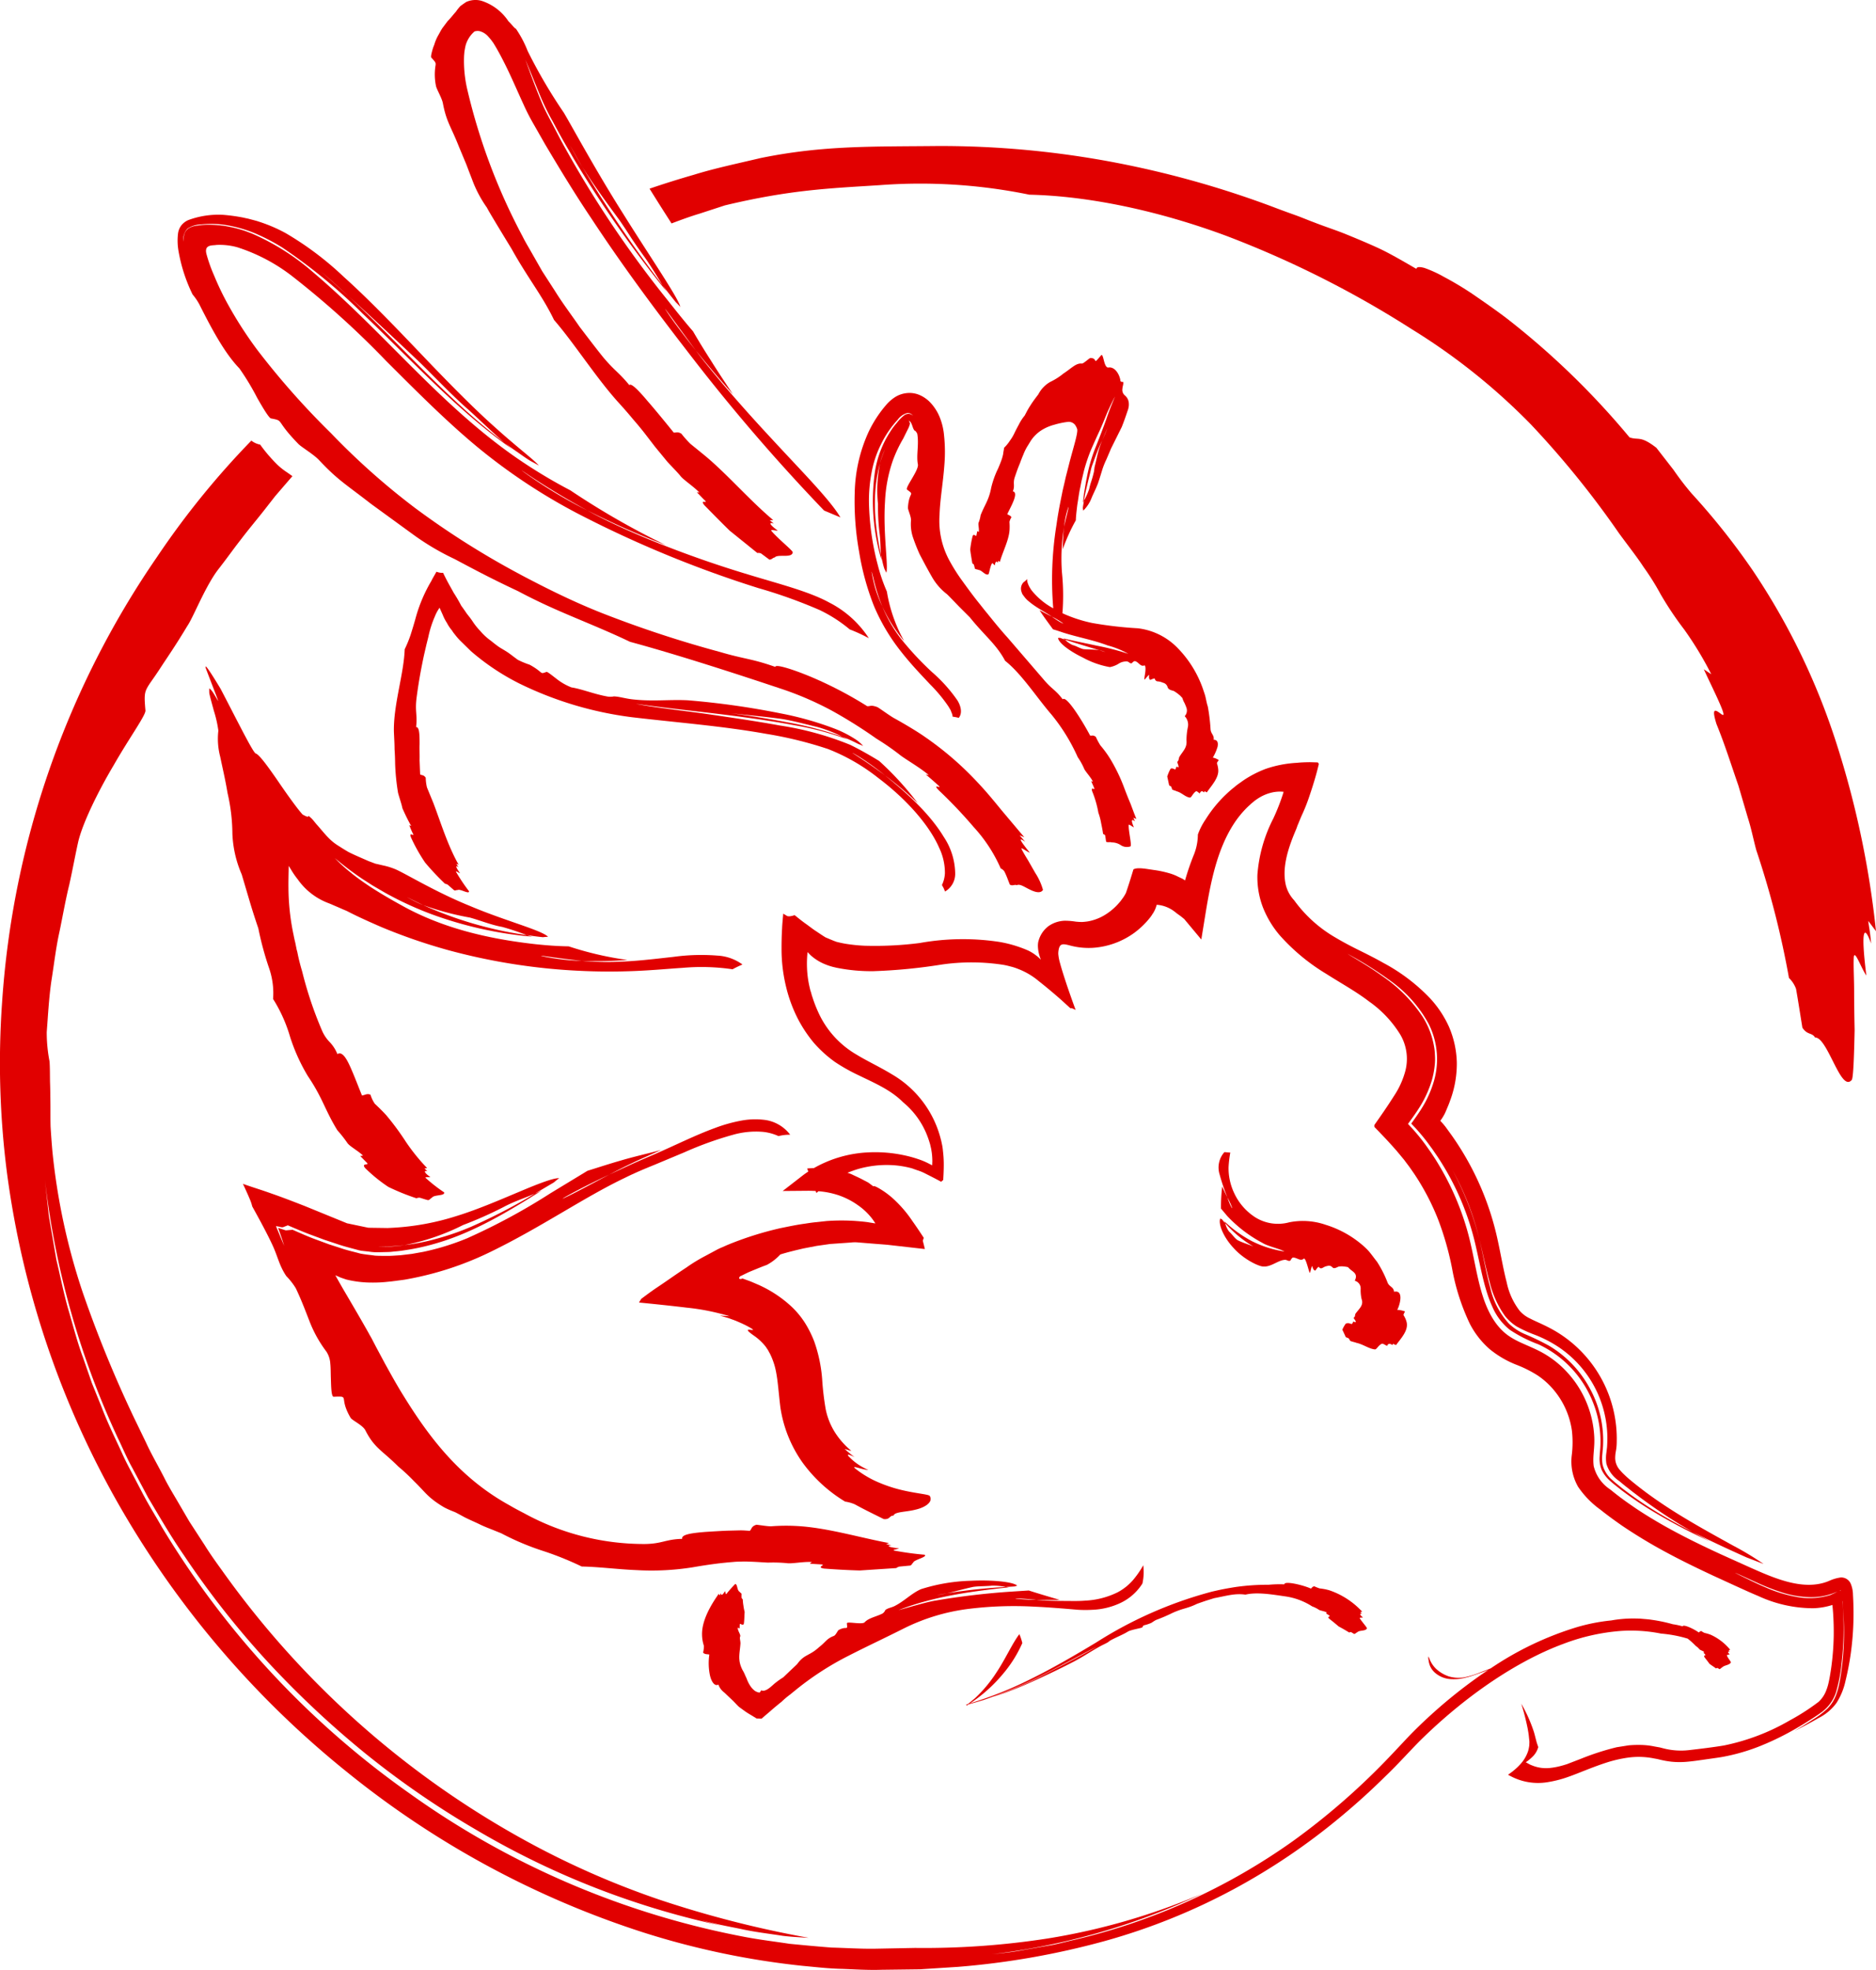 <svg id="Layer_1" data-name="Layer 1" xmlns="http://www.w3.org/2000/svg" viewBox="0 0 285.837 300"><defs><style>.cls-1{fill:#e10000;}</style></defs><path class="cls-1" d="M292.174,143.688c-.068-.868-.178-1.728-.282-2.37s-.156-1.072-.156-1.072l1.182,1.569a141.446,141.446,0,0,0-6.063-28.721,103.741,103.741,0,0,0-12.713-26.217,106.025,106.025,0,0,0-9.319-11.728,43.527,43.527,0,0,1-2.767-3.609l-2.6-3.344c-2.474-1.922-2.706-1.1-4.093-1.59a120.335,120.335,0,0,0-18.86-18.237c-1.775-1.335-3.514-2.532-5.084-3.612a48.343,48.343,0,0,0-4.313-2.58,18.445,18.445,0,0,0-2.993-1.372c-.741-.2-1.174-.171-1.233.14-2.333-1.353-4.2-2.441-5.927-3.228s-3.239-1.41-4.761-2.033-3.113-1.122-4.92-1.829c-.912-.334-1.866-.751-2.948-1.134s-2.258-.816-3.559-1.313a147.7,147.7,0,0,0-23.621-6.624,142.312,142.312,0,0,0-27.131-2.55c-10.055.11-17.419-.116-26.991,1.825-3.544.839-7.011,1.562-10.231,2.56q-3.425.984-6.74,2.115c.224.359.447.719.672,1.075.9,1.445,1.807,2.861,2.678,4.218,1.534-.583,2.968-1.1,4.208-1.47l3.924-1.28c9.951-2.377,15.863-2.59,23.594-3.08a82.558,82.558,0,0,1,22.792,1.452c9.2.206,19.837,2.495,30.034,6.28a153.822,153.822,0,0,1,28.224,14.2,94.879,94.879,0,0,1,18.173,14.522,140.662,140.662,0,0,1,13.425,16.579c1.423,1.945,2.734,3.592,3.746,5.149a38.025,38.025,0,0,1,2.579,4.118,50.781,50.781,0,0,0,3.593,5.367,52.477,52.477,0,0,1,4.127,6.817l-1.134-.752c.663,1.466,2.078,4.321,2.676,5.806s.238,1.2-.126.939c-.731-.539-1.452-1.054-.619,1.6,1.249,3.048,2.247,6.227,3.344,9.394q.709,2.412,1.426,4.853c.524,1.61.843,3.292,1.289,4.942a136.967,136.967,0,0,1,4.983,19.475,4.4,4.4,0,0,1,1.078,1.663c.348,1.963.642,3.934.967,5.906.749,1.156,1.466.715,1.93,1.5.941-.052,1.923,2.038,2.881,3.927s1.871,3.561,2.722,2.512c.233-.419.341-3.683.425-7.545-.038-1.927-.076-4-.076-5.95s-.121-3.749-.055-5.151c.111-1.31,1.094,1.568,1.918,2.77C290.546,141.33,291.14,140.779,292.174,143.688Z" transform="translate(-7.082)"/><path class="cls-1" d="M270.626,251.937c-.357-.3-.262-.452-.007-.442-.077-.083-.159-.157-.159-.157l.238-.1a8.18,8.18,0,0,0-2.963-2.279,6.849,6.849,0,0,0-.944-.281,2.351,2.351,0,0,1-.48-.281c-.232.015-.271.143-.4.214-.688-.51-2.361-1.306-2.454-.931a10.674,10.674,0,0,0-1.494-.322,23.94,23.94,0,0,0-3.178-.669c-.622-.1-1.229-.124-1.835-.189l-.66-.013a18.777,18.777,0,0,0-3.719.295,28.408,28.408,0,0,0-5.231,1.023,48.633,48.633,0,0,0-13.126,6.272q-.744.291-1.455.561a14.086,14.086,0,0,1-2.549.8,5.127,5.127,0,0,1-2.4-.144,5.325,5.325,0,0,1-1.976-1.2,4.215,4.215,0,0,1-1.015-1.655.28.28,0,0,1-.079-.126c-.011,0-.024-.1-.032-.012,0,.322-.012.645-.032.969l.02-.419c.007-.1.006-.417.016-.25l.06.4a3.53,3.53,0,0,0,.2.715,2.918,2.918,0,0,0,.859,1.118,4,4,0,0,0,2.453.887,7.146,7.146,0,0,0,2.41-.314c-.065.019-.116.041-.183.059,1.022-.264,1.962-.645,2.649-.876l.705-.277c-.349.232-.7.46-1.045.7a75.325,75.325,0,0,0-7.07,5.573c-1.142,1.018-2.268,2.074-3.352,3.163-.558.56-1.032,1.065-1.586,1.659l-1.708,1.811a105.743,105.743,0,0,1-15.018,13.16,94.8,94.8,0,0,1-33.349,15.051c-1.313.291-2.577.664-3.842.863l-3.676.643c-2.371.474-4.64.614-6.717.872a103.818,103.818,0,0,0,33.743-9.416,99.651,99.651,0,0,1-23.512,6.819,122.782,122.782,0,0,1-20.228,1.444l-6.35.123c-2.122.015-4.245-.124-6.377-.179-2.127-.162-4.259-.365-6.4-.573-2.124-.326-4.267-.581-6.4-.97A129,129,0,0,1,69.5,273.134a134.132,134.132,0,0,1-37.819-40.687c-.832-1.481-1.879-3.125-2.871-5.016q-.743-1.418-1.548-2.952c-.541-1.018-1.1-2.07-1.593-3.189-1.018-2.221-2.164-4.52-3.1-6.977q-.738-1.824-1.489-3.685l-1.318-3.795c-.94-2.512-1.584-5.117-2.333-7.615-.7-2.514-1.192-5.012-1.754-7.355-.409-2.375-.8-4.622-1.151-6.68-.225-2.074-.43-3.956-.607-5.584A127.409,127.409,0,0,0,25,218.921c.753,1.536,1.4,3.124,2.24,4.619l2.413,4.534c1.75,2.942,3.464,5.911,5.416,8.729a133.392,133.392,0,0,0,12.69,16.159,144.6,144.6,0,0,0,14.992,14.076A134.216,134.216,0,0,0,79.693,278.7a125.119,125.119,0,0,0,38.243,14.764c-1.462-.292-2.891-.692-4.294-1.105,2.077.575,4.19.98,6.3,1.4,2.1.476,4.244.71,6.371,1.045,1.248.162,2.594.214,3.968.317-.046-.01-.135-.027-.167-.039a162.586,162.586,0,0,1-22.567-5.781,128.572,128.572,0,0,1-18.118-7.764,138.381,138.381,0,0,1-48.579-42.456c-.923-1.271-1.808-2.517-2.589-3.777l-2.337-3.6-2.006-3.434c-.647-1.092-1.267-2.132-1.779-3.158-1.042-2.043-2.081-3.8-2.792-5.387l-1.861-3.844a184.9,184.9,0,0,1-7.8-19.053A98.139,98.139,0,0,1,15.073,175.4c-.119-1.312-.207-2.574-.283-3.791-.036-1.22-.014-2.4-.026-3.534s-.021-2.234-.061-3.3c-.019-1.067,0-2.1-.07-3.116a22.963,22.963,0,0,1-.43-4.483c.2-2.629.339-5.271.718-7.845.412-2.57.694-5.119,1.248-7.546.5-2.436.913-4.806,1.463-7.033.5-2.238.888-4.385,1.326-6.37.6-2.79,2.984-7.711,5.458-11.867,2.4-4.2,4.912-7.628,4.826-8.327-.228-2.524-.146-2.839.617-4.028.4-.589.992-1.386,1.874-2.761.9-1.364,2.2-3.247,3.895-6.076.912-1.3,2.818-6.275,4.861-8.8,1.655-2.153,1.985-2.678,3.226-4.272,1.22-1.611,2.39-2.986,3.541-4.448.574-.734,1.155-1.478,1.765-2.257l2.048-2.379c.182-.207.377-.433.564-.65-.26-.191-.538-.388-.777-.556A10.314,10.314,0,0,1,49.3,70.731a24.281,24.281,0,0,1-2.582-3.023l-.037-.006a3.077,3.077,0,0,1-1.3-.6,126.86,126.86,0,0,0-14.37,17.711A135.417,135.417,0,0,0,7.4,152.649a130.9,130.9,0,0,0,.742,25.944,138.447,138.447,0,0,0,17.22,50.865,144,144,0,0,0,34.594,40.411,139.693,139.693,0,0,0,45.206,24.445,121.953,121.953,0,0,0,24.2,5.067c2.019.186,4.025.424,6.035.461,2.005.075,4.008.207,5.975.139l5.885-.074,5.811-.373a120.681,120.681,0,0,0,22.228-3.9,95.208,95.208,0,0,0,19.761-7.926,98,98,0,0,0,16.316-11.038c2.412-2,4.674-4.057,6.78-6.139,2.129-2.03,4.132-4.331,5.808-5.942,7.288-7.054,14.939-11.9,21.374-14.262a31.148,31.148,0,0,1,8.64-1.944,23.3,23.3,0,0,1,6.2.4,19.547,19.547,0,0,1,4.051.767,10.934,10.934,0,0,1,1.23,1.113,2.478,2.478,0,0,1,.532.471c.1.163.548.257.771.463l-.139.07c.075.068.207.224.276.3s.021.1-.026.12c-.093.045-.184.089-.1.264.248.349.526.664.77,1.025.324.253.683.465,1,.712a.471.471,0,0,1,.218-.076l.325.186c.17-.069.287-.224.4-.271.338-.353,1.074-.318,1.319-.736.058-.131-.485-.683-.6-1.081C270.2,252,270.446,252.008,270.626,251.937Zm-38.064,2.818,1.48-.564-.011.007C233.708,254.323,233.189,254.52,232.562,254.755Z" transform="translate(-7.082)"/><path class="cls-1" d="M289.481,244.628c-.011-.594-.037-1.179-.071-1.754a4.48,4.48,0,0,0-.344-1.692,1.573,1.573,0,0,0-1.532-.945,6.228,6.228,0,0,0-1.585.442c-2.621,1.2-5.6.62-8.344-.364-1.388-.493-2.744-1.1-4.13-1.718l-4.144-1.868c-3.036-1.393-6.019-2.85-8.882-4.476-1.428-.817-2.831-1.667-4.187-2.58-.671-.464-1.349-.919-2-1.412-.663-.478-1.3-1-1.864-1.445a5.9,5.9,0,0,1-2.494-3.556c-.2-1.524.216-2.8.071-4.71a15.628,15.628,0,0,0-4.093-9.544,14.879,14.879,0,0,0-4.206-3.225c-1.568-.8-3.115-1.314-4.348-2.095-2.487-1.516-3.831-4.366-4.647-7.4-.842-3.051-1.244-6.358-2.268-9.666a41.449,41.449,0,0,0-4.2-9.38c-.315-.536-.683-1.091-1.073-1.68l-.627-.891-.277-.386-.269-.358c-.36-.485-.758-.97-1.178-1.461-.214-.242-.421-.5-.652-.735l-.342-.366-.173-.184c0-.066.088-.139.128-.209.622-.847,1.253-1.731,1.823-2.672a16.629,16.629,0,0,0,1.713-3.923,13.017,13.017,0,0,0,.426-2.46,9.124,9.124,0,0,0,0-1.27,7.94,7.94,0,0,0-.13-1.261,12.374,12.374,0,0,0-1.761-4.576,22.54,22.54,0,0,0-5.987-6.062c-2.055-1.5-4.025-2.6-5.46-3.5a56.37,56.37,0,0,1,6.753,4.263,19.416,19.416,0,0,1,5.647,6.446,11.955,11.955,0,0,1,.673,9.06,15.964,15.964,0,0,1-.81,2.059c-.168.367-.285.582-.4.8l-.365.636c-.5.832-1.062,1.632-1.634,2.424-.033.068-.138.141-.112.2l.173.183.347.364c.232.241.448.5.673.749.441.508.864,1.034,1.272,1.572l.76,1.038.8,1.166q.776,1.181,1.475,2.409a40.94,40.94,0,0,1,4.153,10.474c.867,3.594,1.376,7.087,2.7,9.954a9.027,9.027,0,0,0,2.636,3.47,21.075,21.075,0,0,0,4.376,2.221,16.351,16.351,0,0,1,8.219,8.624,16.1,16.1,0,0,1,1.233,5.944c.013,1.17-.087,1.681-.123,2.434a4.527,4.527,0,0,0,.291,2.094,5.164,5.164,0,0,0,1.285,1.686q.393.361.815.692l.911.719c1.373,1.039,2.8,2.012,4.28,2.928a88.535,88.535,0,0,0,9.286,4.921c-.929-.482-1.843-.976-2.73-1.482-2.239-1.143-4.421-2.361-6.511-3.69q-1.569-.995-3.054-2.086c-.487-.373-.989-.728-1.459-1.119-.4-.329-.767-.614-1.132-.95a4.473,4.473,0,0,1-1.545-2.408,5.589,5.589,0,0,1-.049-1.45l.066-.722.034-.359c.006-.105.024-.248.026-.457a16.465,16.465,0,0,0-2.029-8.631,16.773,16.773,0,0,0-6.158-6.448,37.358,37.358,0,0,0-3.682-1.782,8.151,8.151,0,0,1-2.478-1.616,11.956,11.956,0,0,1-2.845-5.49c-.633-2.26-1.037-4.749-1.661-7.384a45.822,45.822,0,0,0-4.139-10.584,41.762,41.762,0,0,1,4.139,10.584c.584,2.335,1,4.54,1.576,6.563a14.864,14.864,0,0,0,2.34,5.157,7.39,7.39,0,0,0,1.775,1.592,19.957,19.957,0,0,0,2.735,1.253,18.834,18.834,0,0,1,3.739,1.939,16.773,16.773,0,0,1,7.342,13.73c0,.485-.02,1.045-.05,1.467l-.1.839a5.442,5.442,0,0,0,.007,1.69,4.8,4.8,0,0,0,1.927,2.6l.522.432c.225.187.45.371.682.547.459.356.906.721,1.371,1.062.913.7,1.84,1.37,2.778,2.022,1.875,1.306,3.8,2.537,5.831,3.695,2.678,1.363,5.429,2.63,8.211,3.879l2.62,1.012a.848.848,0,0,1-.1-.071,46.069,46.069,0,0,0-4.583-2.75c-2.251-1.256-5.148-2.817-8.313-4.767-1.577-.979-3.218-2.06-4.85-3.268q-1.226-.906-2.434-1.909c-.2-.16-.409-.352-.583-.5l-.351-.332a7.831,7.831,0,0,1-.676-.712,2.782,2.782,0,0,1-.717-1.8,5.937,5.937,0,0,1,.092-1,7.635,7.635,0,0,0,.143-1.489,19.039,19.039,0,0,0-9.408-16.9c-1.553-.9-2.856-1.388-3.738-1.854a4.822,4.822,0,0,1-1.639-1.2,10.612,10.612,0,0,1-1.983-4.348c-.521-1.989-.885-4.253-1.435-6.72a43.478,43.478,0,0,0-5.35-13.238c-.552-.9-1.116-1.752-1.683-2.545l-.829-1.143c-.156-.2-.307-.388-.457-.555l-.219-.24c-.057-.077-.2-.145-.084-.229a7.681,7.681,0,0,0,.531-.837,5.7,5.7,0,0,0,.283-.6l.321-.766c.162-.373.3-.79.444-1.184a16.041,16.041,0,0,0,.88-5.4,14.629,14.629,0,0,0-1.2-5.466,16.337,16.337,0,0,0-2.824-4.27,28.064,28.064,0,0,0-7.131-5.427c-1.232-.7-2.554-1.363-3.758-1.957s-2.39-1.217-3.539-1.9a20.3,20.3,0,0,1-6.337-5.706,5.26,5.26,0,0,1-1.25-2.256c-.614-2.531.237-5.384,1.37-8.1l.214-.513c.1-.232.165-.5.28-.733.2-.482.393-.975.609-1.445a26.68,26.68,0,0,0,1.089-2.759c.6-1.759,1.085-3.359,1.458-4.961l-.158-.22-.481-.016c-.317-.005-.648-.027-.943-.015-.606.007-1.187.032-1.736.09a17.469,17.469,0,0,0-4.822.938,16.734,16.734,0,0,0-3.163,1.61c-.27.176-.533.376-.806.566a7.714,7.714,0,0,0-.742.572c-.389.3-.761.625-1.116.956a19.58,19.58,0,0,0-3.292,3.985,10.006,10.006,0,0,0-1.176,2.3,8.36,8.36,0,0,1-.587,3.018,37.145,37.145,0,0,0-1.367,3.974,3.482,3.482,0,0,0-.425-.278l-.639-.3a7.328,7.328,0,0,0-1.278-.506,16.034,16.034,0,0,0-2.359-.506c-1.16-.157-2.52-.462-3.162-.1-.384,1.275-.774,2.524-1.152,3.606a6.332,6.332,0,0,1-.523.841c-.145.179-.258.377-.417.539a9.107,9.107,0,0,1-2.017,1.8,7.5,7.5,0,0,1-2.82,1.133,8.459,8.459,0,0,1-.876.093,9.426,9.426,0,0,1-.991-.054,10.154,10.154,0,0,0-1.732-.134,4.526,4.526,0,0,0-2.405.815,4.16,4.16,0,0,0-1.5,2.163l-.041.118-.01.05-.02.1a1.1,1.1,0,0,0-.03.2,3.058,3.058,0,0,0-.021.392,5.441,5.441,0,0,0,.229,1.441c.037.141.089.28.136.414l.077.2c.012.046-.084-.067-.12-.093a5.659,5.659,0,0,0-.6-.517,6.554,6.554,0,0,0-1.247-.766,18.732,18.732,0,0,0-4.386-1.3,37.1,37.1,0,0,0-12.09.172,53.674,53.674,0,0,1-8.407.415,24.829,24.829,0,0,1-2.8-.282c-.465-.076-.79-.142-1.465-.308-.585-.2-1.144-.464-1.666-.67-.556-.333-1.1-.721-1.577-1.029-.489-.328-.991-.725-1.4-1.016-.831-.587-1.442-1.122-1.759-1.35-1.216.409-1.265-.038-1.278.041l-.367-.218c-.029-.011-.065-.05-.087-.04l-.017.205-.035.409c-.045.542-.1,1.086-.118,1.605-.064,1.052-.086,2.064-.084,3.064a24.372,24.372,0,0,0,.7,5.884,21.874,21.874,0,0,0,1.743,4.745,20.263,20.263,0,0,0,2.474,3.742,18.666,18.666,0,0,0,3.212,2.912,27.471,27.471,0,0,0,3.632,2.043c2.427,1.181,4.885,2.222,6.738,4.084a12.409,12.409,0,0,1,3.565,4.78,14.5,14.5,0,0,1,.532,1.506c.044.127.07.259.1.39l.068.3c.052.2.072.4.109.6a9.827,9.827,0,0,1,.1,1.242c.012.21-.009.419-.013.63l-.006.158c-.013.032-.084-.033-.123-.045l-.281-.146a10.9,10.9,0,0,0-1.691-.724,18.713,18.713,0,0,0-2.341-.633,20.977,20.977,0,0,0-5.282-.409,18.422,18.422,0,0,0-8.3,2.391c-.347.013-.69.035-1.032.067l.173.461c-.306.2-.61.411-.9.637l-3,2.326,3.867-.033c.376,0,.767.013,1.157.039l.115.3c.1-.089.2-.179.3-.269a12.517,12.517,0,0,1,3,.588,11.518,11.518,0,0,1,3.1,1.594,9.535,9.535,0,0,1,2.279,2.259l.2.3.1.149c-.02.017-.111-.012-.163-.016l-.724-.115c-.475-.088-.944-.127-1.4-.171a31.126,31.126,0,0,0-4.917-.065c-.072,0-.21.013-.374.031l-.453.049-.906.1c-.607.051-1.207.144-1.811.239-1.216.159-2.427.421-3.692.674a50.721,50.721,0,0,0-8.127,2.575l-.842.372a8.306,8.306,0,0,0-.9.432l-1.677.9a24.956,24.956,0,0,0-2.833,1.739c-1.723,1.128-3.074,2.116-4.533,3.078-.461.311-.992.692-1.574,1.121-.143.108-.292.218-.444.332s-.339.242-.347.3l-.3.482c2.172.214,4.811.485,7.344.79a34.147,34.147,0,0,1,6.457,1.3l-1.475-.1.783.23c.284.083.64.183.754.234.341.132.739.257,1.089.416a18.444,18.444,0,0,1,1.839.876c.862.491.588.453.325.425-.549-.053-.986-.116.319.82a8.175,8.175,0,0,1,1.881,1.747l.32.474.329.6a10.137,10.137,0,0,1,.528,1.273c.624,1.75.7,3.98,1.046,6.836a19.458,19.458,0,0,0,3.368,8.431,22.125,22.125,0,0,0,6.5,5.966,5.8,5.8,0,0,1,1.481.418c1.459.8,2.925,1.512,4.4,2.241.994.1.841-.537,1.5-.529.175-.6,1.846-.521,3.331-.9,1.487-.336,2.763-1.171,2.173-2.106-.241-.262-2.43-.383-4.906-1.048a21.548,21.548,0,0,1-3.669-1.357,15.4,15.4,0,0,1-2.8-1.779c-.614-.539,1.154.228,2.031.239a8.775,8.775,0,0,1-3.066-2.142c-.216-.332.172-.19.976.188-.416-.282-.776-.612-1.073-.836l-.443-.418.6.2.427.109a11.982,11.982,0,0,1-2.524-2.845,10.493,10.493,0,0,1-1.4-3.524,42.629,42.629,0,0,1-.536-4.575,22.179,22.179,0,0,0-1.205-5.718,16.384,16.384,0,0,0-1.426-2.854,12.95,12.95,0,0,0-2.176-2.585,18.431,18.431,0,0,0-5.079-3.274c-.431-.179-.875-.387-1.294-.536l-1.006-.365c.011,0,.02.011.021.019s-.028.036-.149.059c-.012,0-.008,0-.008,0-.282.075-.451-.075-.212-.354a.431.431,0,0,1,.057-.052c.008-.012.025-.017.051-.02.046-.017-.017.012.135-.063.441-.211.916-.461,1.4-.661.977-.4,1.923-.794,2.443-.966a7.733,7.733,0,0,0,2.07-1.6c1.027-.328,2.227-.615,3.522-.917l2.022-.39,1.06-.151.538-.076.27-.04a3.218,3.218,0,0,1,.359-.037l1.974-.138,1-.071a5.146,5.146,0,0,1,1.09-.016l2.563.208,1.289.1.648.053.752.086,3.011.342,1.5.17.375.042c.1.009.018-.045.037-.064l-.038-.165-.164-.66-.087-.328c-.019-.092.019-.091.025-.141l.076-.227.033-.112c-.049-.105-.228-.355-.335-.522-.5-.76-.952-1.419-1.39-2.036a18.589,18.589,0,0,0-2.59-3.089,12.807,12.807,0,0,0-2.336-1.8c-.611-.365-.971-.515-1.02-.39l-.7-.527c-.246-.162-.543-.293-.8-.434-.523-.28-1.065-.531-1.58-.769a4.183,4.183,0,0,0-.877-.339c.5-.2,1.038-.4,1.647-.584a15.713,15.713,0,0,1,5.06-.59,14.339,14.339,0,0,1,2.893.433,2.978,2.978,0,0,1,.464.145l.533.188a7.809,7.809,0,0,1,1.123.443c.835.424,1.7.853,2.552,1.328l.327-.271c.015-.282.029-.566.045-.852.025-.577.044-1.132.036-1.725a17.067,17.067,0,0,0-.122-1.831,7.7,7.7,0,0,0-.137-.962c-.076-.334-.1-.51-.174-.769a15.944,15.944,0,0,0-7.464-9.952c-1.854-1.131-3.757-2-5.409-3.011a14.222,14.222,0,0,1-5.9-6.634,19.558,19.558,0,0,1-.8-2.1c-.133-.351-.213-.77-.281-.914-.073-.222-.12-.468-.176-.7a15.454,15.454,0,0,1-.374-2.891,16.6,16.6,0,0,1,.053-2.067l.021-.259c.014-.066.107.086.157.118l.362.363a7.794,7.794,0,0,0,.816.625l.082.053a7.161,7.161,0,0,0,1.391.706,6.9,6.9,0,0,0,.737.255,3.3,3.3,0,0,0,.374.105l.517.122a26.835,26.835,0,0,0,5.617.52,83.142,83.142,0,0,0,10.337-1,31.807,31.807,0,0,1,9.375.024,9.993,9.993,0,0,1,1.089.242,8,8,0,0,1,1.212.383,10.975,10.975,0,0,1,3.18,1.874c1.161.91,2.365,1.929,3.435,2.871l.728.664.363.332.182.166.091.082c.021.015.021,0,.032.006.11-.032.318.015.782.271-.451-1.22-.933-2.591-1.358-3.842-.407-1.232-.794-2.43-1.051-3.4a6.688,6.688,0,0,1-.239-1.337,3.3,3.3,0,0,1,.132-.908c.141-.339.225-.387.335-.443.221-.1.448-.14,1.439.137a10.991,10.991,0,0,0,3.38.322,12.1,12.1,0,0,0,6.321-2.3,12.619,12.619,0,0,0,2.453-2.4l.236-.338a.615.615,0,0,1,.1-.164,2.139,2.139,0,0,0,.195-.322,3.853,3.853,0,0,0,.3-.689l.088-.274.021-.068.073.006.146.014a5.33,5.33,0,0,1,.578.1,5.107,5.107,0,0,1,2.06,1.029c.117.1.371.285.607.451s.459.354.691.541c.012.011.027.02.038.032l2.6,3.114.629-3.858c.8-4.921,1.769-9.781,4.3-13.718a14.969,14.969,0,0,1,2.167-2.644l.577-.529.379-.314a8.966,8.966,0,0,1,.816-.558,6.584,6.584,0,0,1,1.842-.752,5.568,5.568,0,0,1,1-.143,3.929,3.929,0,0,1,.509,0l.256.014c.061-.011.058.023.043.066l-.023.111a33.013,33.013,0,0,1-1.516,3.886,22.315,22.315,0,0,0-2.43,8.572,12.891,12.891,0,0,0,.82,4.923,15.053,15.053,0,0,0,2.53,4.247,30.424,30.424,0,0,0,7.113,5.915c2.372,1.506,4.583,2.713,6.544,4.218a17.18,17.18,0,0,1,4.737,5.007,7.291,7.291,0,0,1,.724,5.829,12.834,12.834,0,0,1-1.675,3.583c-.946,1.5-1.96,2.96-2.972,4.394v.258c.01.085.137.162.2.243l.466.48.925.97c.618.651,1.213,1.319,1.805,1.986l.848,1.023c.144.183.271.312.429.539l.3.4c.4.513.759,1.051,1.129,1.584a36.774,36.774,0,0,1,3.6,6.88,45.14,45.14,0,0,1,2.156,7.585,32.982,32.982,0,0,0,2.7,8.354,13.083,13.083,0,0,0,3.011,3.837,15.187,15.187,0,0,0,4.072,2.379,18.038,18.038,0,0,1,3.255,1.636,11.753,11.753,0,0,1,2.5,2.278,12.338,12.338,0,0,1,2.7,6.105,15.865,15.865,0,0,1-.03,3.832,7.756,7.756,0,0,0,.974,4.731,13.863,13.863,0,0,0,3.422,3.5c1.1.885,2.184,1.66,3.3,2.44a77.283,77.283,0,0,0,6.854,4.121c2.315,1.247,4.644,2.369,6.948,3.447l3.439,1.578c1.132.509,2.253,1.034,3.482,1.543a19.977,19.977,0,0,0,8.4,1.867,10.73,10.73,0,0,0,2.9-.5c.049.476.093.951.122,1.426q.1,1.61.081,3.2a39.682,39.682,0,0,1-.583,6.214c-.086.49-.179.947-.287,1.358a7.517,7.517,0,0,1-.329.964,4.437,4.437,0,0,1-1.116,1.6,33.76,33.76,0,0,1-4.4,2.829,33.072,33.072,0,0,1-10.013,3.809c-1.428.244-3.731.527-5.256.7a10.7,10.7,0,0,1-3.892-.243l-.492-.127-.124-.032-.309-.055-.491-.087a11.1,11.1,0,0,0-1.97-.233,16.63,16.63,0,0,0-1.963.055l-1.831.287a39.042,39.042,0,0,0-5.458,1.759l-2.143.825c-.329.1-.625.195-.927.27a10.626,10.626,0,0,1-1.686.309,5.631,5.631,0,0,1-2.716-.4,3.031,3.031,0,0,1-.52-.245l-.238-.13-.116-.062-.056-.03c.006-.015.04-.032.059-.048a6.929,6.929,0,0,0,.927-.763,3.2,3.2,0,0,0,.908-1.494v-.016l-.2-.591-.074-.254-.121-.469c-.11-.418-.21-.86-.348-1.234a22.4,22.4,0,0,0-1.841-4.058,35.845,35.845,0,0,1,.969,3.756c.065.391.145.767.186,1.208q.035.322.069.651l.016.163,0,.082-.006.165-.013.338-.042.255c-.022.175-.075.351-.115.535a5.509,5.509,0,0,1-1.225,2.087,8.706,8.706,0,0,1-1.035.971c-.185.164-.4.3-.6.456l-.156.114c-.015.018-.078.042-.054.054l.068.036.277.143a8.909,8.909,0,0,0,5.66.942,17.47,17.47,0,0,0,3.35-.879c.228-.076.7-.256,1.145-.429l1.353-.535c.94-.366,1.9-.737,2.956-1.081a19.485,19.485,0,0,1,3.476-.818,11.824,11.824,0,0,1,3.957.126l.507.091.313.077c.21.056.415.094.62.138.411.086.811.143,1.21.191a12.612,12.612,0,0,0,2.459,0c.875-.077,1.833-.22,2.838-.365l1.5-.212c.446-.067.893-.13,1.337-.222a30,30,0,0,0,5.231-1.528,41.262,41.262,0,0,0,4.928-2.343q1.186-.658,2.324-1.374c.729-.459,1.584-1.01,2.1-1.386a6.06,6.06,0,0,0,2.36-3.17,24.157,24.157,0,0,0,.841-4.379,44.946,44.946,0,0,0,.217-8.266c-.034-.4-.078-.8-.123-1.194l.027-.011q.048.6.1,1.2a42.626,42.626,0,0,1-.425,10.585c-.078.464-.167.914-.274,1.347a9.718,9.718,0,0,1-.364,1.161,5.777,5.777,0,0,1-1.323,2.077,13.481,13.481,0,0,1-2.211,1.665q-1.365.9-2.832,1.739c1.261-.608,2.518-1.289,3.715-1.982a7.614,7.614,0,0,0,2.706-2.276,10.247,10.247,0,0,0,1.387-3.387c.314-1.292.573-2.6.761-3.89A44.207,44.207,0,0,0,289.481,244.628Zm-1.71-2.84v0l.008-.023Zm-.009,0h0l0-.007Zm-.026.037-.008.008.014-.017Zm-.094.11-.009.009c-.011.012-.031.027-.044.04.02-.02.043-.04.06-.058Zm-.168.265.058-.02,0,.006c.007.02.015.062.022.087l-.047.019C287.5,242.257,287.485,242.23,287.474,242.2Zm.29-.338,0-.026c0,.013,0,.032,0,.048C287.765,241.882,287.764,241.87,287.764,241.865Zm-6.648,1.383a20.618,20.618,0,0,1-4.94-1.466c-1.431-.6-2.67-1.227-3.814-1.783-1.92-.958-.664-.375,2.879,1.238a33.111,33.111,0,0,0,3.221,1.238,15.135,15.135,0,0,0,4.468.768,9.508,9.508,0,0,0,2.655-.337,10.217,10.217,0,0,0,1.341-.467l.119-.054a6.593,6.593,0,0,1-.951.46c-.027.008-.028.018-.023.032A10.641,10.641,0,0,1,281.116,243.248Z" transform="translate(-7.082)"/><path class="cls-1" d="M119.992,237.817c.388-.017.791-.015,1.227.009.848.017,1.787.088,2.863.147a22.077,22.077,0,0,1,2.905.083c.725.12,2.532-.266,3.8-.169l-.331.254,1.69.1c.425.027.311.107.2.189-.224.162-.446.331.289.451,1.763.132,3.58.239,5.453.289l5.55-.366a1.321,1.321,0,0,1,.5-.228l1.642-.156c.334-.166.228-.33.45-.437.017-.435,2.276-.866,1.72-1.211a46.349,46.349,0,0,1-4.643-.638c-.315-.1.439-.19.761-.329-1.793-.193-1.884-.418-1.137-.485l-.839-.139.436-.187c-4.508-.835-9.539-2.377-14.151-2.6a29.2,29.2,0,0,0-3.769.047c-.549.025-1.81-.2-2.278-.235-.795.252-.673.611-1,.924-.461-.018-.959-.079-1.56-.065l-1.807.045c-1.12.044-2.3.118-3.358.184-2.118.173-3.746.389-3.578,1.061-2.565.067-3.032.748-5.682.784a38,38,0,0,1-18.363-4.66c-.777-.405-1.532-.794-2.235-1.214-7.6-4.172-12.244-10.331-16.19-16.709-1-1.6-1.911-3.253-2.834-4.921L64.365,205.1l-.671-1.293c-.175-.313-.288-.485-.414-.736-1.046-1.863-2.192-3.827-3.94-6.8l-.629-1.1-.315-.564-.158-.286c-.01-.028-.092-.138-.041-.1l.086.037.723.315.843.287a16.378,16.378,0,0,0,3.979.466,19.518,19.518,0,0,0,2.284-.117l.592-.059.8-.1c.566-.084,1.138-.134,1.693-.251a48.5,48.5,0,0,0,12.594-4.135c7.718-3.748,14.3-8.331,20.479-11.277,1.543-.767,3.017-1.379,4.509-1.986l4.547-1.9a52.634,52.634,0,0,1,7.366-2.661,12.776,12.776,0,0,1,4.72-.459,7.62,7.62,0,0,1,2.288.638,6.757,6.757,0,0,1,1.778-.209,5.814,5.814,0,0,0-3.765-2.242,11.6,11.6,0,0,0-3.5.06,23.307,23.307,0,0,0-4.2,1.159c-2.931,1.066-5.975,2.593-8.894,3.861-1.5.657-2.742,1.164-3.964,1.73l-3.251,1.507c-2.854,1.5-5.042,2.71-6.75,3.509-1.436.705,1.753-1.166,6.75-3.509,1.087-.564,2.268-1.178,3.567-1.789.645-.317,1.326-.616,2.031-.93l2.306-1.035c-2.208.59-4.2,1.034-6.112,1.6-1.9.545-3.637,1.118-5.106,1.573l-5.657,3.432a95.463,95.463,0,0,1-12.674,6.843,37.9,37.9,0,0,1-6.7,2.071l-1.718.305-1.725.207c-.589.033-1.126.08-1.756.1-.714-.015-1.421.015-2.165-.042-.644-.1-1.366-.147-2.234-.316-.924-.263-1.864-.447-3-.837l-1.719-.555-1.83-.675c-1.265-.453-2.448-.986-3.744-1.551l-1.041.09-1.091-.352c-.149-.1,0,.155.024.259l.142.4c.091.26.178.512.262.753.164.481.3.918.417,1.3l-.744-1.784-.371-.888-.092-.222-.047-.111c.009-.008.033,0,.048,0l.212.042c.273.029.585.18.832.113l.72-.28c1.292.554,2.455,1.057,3.728,1.521l1.871.694,1.814.6c1.238.432,2.3.668,3.436.99.536.112,1.015.13,1.524.2a7.8,7.8,0,0,0,1.475.094l1.423-.033c.479-.01.745-.065,1.128-.095.713-.052,1.423-.179,2.134-.287A34.932,34.932,0,0,0,73.7,189.3c5.594-1.646,10.768-4.751,15.932-8-.35.17-.7.333-1.054.483a86.811,86.811,0,0,1-9.743,5.054,39.125,39.125,0,0,1-5,1.749,32.158,32.158,0,0,1-5.105,1.029,17.721,17.721,0,0,1-4.081.2,26,26,0,0,0,4.081-.2,34.034,34.034,0,0,0,8.9-3.049,60.187,60.187,0,0,0,6.148-2.729c1.567-.843,3.193-1.366,4.8-2.054l2.887-1.705c.25-.214.524-.438.818-.647a.189.189,0,0,1-.053,0c-.851-.028-3.062.809-5.914,2.017-2.84,1.183-6.375,2.736-9.787,3.779a38.9,38.9,0,0,1-9.672,1.756l-.506.026c-.108,0-.111.014-.3.009l-.492-.008-1.895-.026-.457-.009-.493-.1-.959-.2-1.8-.378L53.5,183.661c-1.7-.663-3.489-1.355-5.069-1.9-1.614-.582-2.913-.959-4.334-1.471.39.832.749,1.622,1.054,2.351a6.832,6.832,0,0,1,.366,1.091c1.053,1.9,2.154,3.918,2.992,5.693.913,1.911,1.086,3.274,2.2,4.919a10.285,10.285,0,0,1,1.437,1.837c.856,1.789,1.475,3.456,2.139,5.15a18.965,18.965,0,0,0,2.524,4.5,3.765,3.765,0,0,1,.6,1.841c.069.672.059,1.464.085,2.207.043,1.491.081,2.847.432,2.835,2.585-.1.679-.028,2.568,3.194.225.4,1.813,1.1,2.245,1.892,1.393,2.753,2.545,3.056,5.027,5.536a30.013,30.013,0,0,1,2.4,2.239c.658.639,1.183,1.218,1.711,1.771a11.408,11.408,0,0,0,1.807,1.528c.351.245.735.49,1.167.734a15.763,15.763,0,0,0,1.52.663c.135.056.637.324,1.307.691s1.578.742,2.427,1.149c.854.424,1.691.718,2.312.977l1.027.414a40.018,40.018,0,0,0,6.489,2.728,47.97,47.97,0,0,1,5.785,2.338c2.579.042,5.447.43,8.4.55a39.914,39.914,0,0,0,8.491-.429c2.575-.447,4.392-.67,6.149-.811C119.206,237.833,119.607,237.821,119.992,237.817Z" transform="translate(-7.082)"/><path class="cls-1" d="M46.442,141.378a47.545,47.545,0,0,0,1.649,6.089,11.677,11.677,0,0,1,.6,4.668,22.687,22.687,0,0,1,2.6,5.8,28.27,28.27,0,0,0,2.705,5.955c2.267,3.352,2.58,5.138,4.485,8.235a20.086,20.086,0,0,1,1.493,1.888c.313.537,1.7,1.251,2.42,1.979l-.429.058.971.985c.255.237.114.257-.028.279-.284.042-.576.087-.188.576a23.581,23.581,0,0,0,3.526,2.863,34.459,34.459,0,0,0,4.292,1.736,1.055,1.055,0,0,1,.5-.086c.434.122.841.276,1.279.373.337-.086.352-.308.572-.361.277-.515,2.051-.245,1.856-.833a23.787,23.787,0,0,1-2.8-2.186c-.148-.21.419-.083.716-.137-1.092-.742-.97-1.066-.456-.879l-.449-.431.4-.064a29.566,29.566,0,0,1-3.234-4,40.513,40.513,0,0,0-2.939-3.989c-.432-.5-1.237-1.283-1.79-1.8a4.88,4.88,0,0,1-.659-1.379c-.553-.24-.858.076-1.3.114-.467-1.129-1.136-2.913-1.765-4.319s-1.282-2.433-1.977-1.983a5.819,5.819,0,0,0-1.138-1.789,5.772,5.772,0,0,1-1.226-1.834,58.112,58.112,0,0,1-3-8.937c-.262-.891-.5-1.767-.679-2.659l-.069-.332-.055-.209a2.525,2.525,0,0,1-.09-.4l-.163-.8c-.1-.4-.182-.788-.255-1.162a35.528,35.528,0,0,1-.784-7.118c-.011-.981.01-1.865.029-2.75l.009-.668c.139.2.308.5.456.731a12.042,12.042,0,0,0,.909,1.3,10.029,10.029,0,0,0,4.674,3.631c.437.162.883.383,1.384.583l.759.333.4.171a4.846,4.846,0,0,1,.522.244c1.632.836,3.305,1.575,4.969,2.3a85.393,85.393,0,0,0,10.164,3.517,92.934,92.934,0,0,0,19.765,3.15c3.093.16,6.038.158,8.765.044s5.232-.353,7.235-.478a32.6,32.6,0,0,1,7.626.216,15.881,15.881,0,0,1,1.508-.726,7.071,7.071,0,0,0-3.831-1.357,31.048,31.048,0,0,0-6.657.191c-2.489.275-5.216.612-7.658.711a43.836,43.836,0,0,1-6.328-.1,33.35,33.35,0,0,1-5.933-.69c-1.2-.308,1.571.231,5.933.69a61.9,61.9,0,0,0,6.959-.134,50.374,50.374,0,0,1-8.961-2.076c-1.647-.024-3.307-.146-4.985-.321-7.347-.816-14.436-2.486-20.716-6.055-1.142-.629-2.939-1.652-4.652-2.773-.745-.5-1.943-1.32-2.855-2.084a22.638,22.638,0,0,1-2.429-2.213,46.665,46.665,0,0,0,4.188,3.167l.924.592c.275.173.541.36.824.519l1.685.983a51.014,51.014,0,0,0,7.094,3.28,59.516,59.516,0,0,0,15.37,3.434c-.283-.071-.564-.15-.839-.238a58.038,58.038,0,0,1-15.768-4.57,17.623,17.623,0,0,1-2.508-1.239c.82.443,1.665.836,2.508,1.239a43.578,43.578,0,0,0,7.1,1.895c1.553.425,3.309,1.142,4.925,1.424a37.441,37.441,0,0,1,3.744,1.251c.823.114,1.646.237,2.476.314a6.527,6.527,0,0,1,.772-.061.143.143,0,0,1-.032-.028c-1.012-.994-6.636-2.445-11.838-4.656-5.272-2.123-9.969-5.019-11.44-5.624a10.519,10.519,0,0,0-1.827-.559l-.952-.221a2.619,2.619,0,0,1-.261-.062l-.424-.161c-.258-.1-.523-.184-.771-.3-1-.447-1.97-.84-2.908-1.325-.462-.271-.92-.551-1.377-.85a8.01,8.01,0,0,1-1.379-1.039c-.618-.589-1.185-1.29-1.729-1.921l-.4-.452c-.138-.17-.274-.337-.407-.5a3.949,3.949,0,0,0-.751-.715c-.049.283-.495.008-.909-.211-.6-.671-1.269-1.581-1.929-2.489s-1.348-1.914-2.031-2.909c-1.355-1.945-2.657-3.765-3.22-3.914-.522-.432-2.724-4.873-5.3-9.808-1.584-2.634-2.676-4.276-2.192-2.954,1.792,4.7,1.975,5.068,1.7,4.617-.145-.242-.416-.737-.685-1.135a2.86,2.86,0,0,0-.386-.48.521.521,0,0,0-.164-.11l-.018-.005,0,.074v.162c0,.118,0,.24.007.367-.007.221.355,1.517.708,2.811a17.965,17.965,0,0,1,.678,3,10.768,10.768,0,0,0,.284,3.984c.319,1.559.766,3.405,1.118,5.529a28.316,28.316,0,0,1,.738,6.2,17.181,17.181,0,0,0,1.416,6.178c.1.33.734,2.476,1.349,4.548C45.855,139.681,46.442,141.378,46.442,141.378Z" transform="translate(-7.082)"/><path class="cls-1" d="M164.766,244.686c1.564.068,3.058.186,4.471.294l2.045.173a19.218,19.218,0,0,0,2.226.006,11.093,11.093,0,0,0,4.381-1.082,8.012,8.012,0,0,0,3.257-2.919,8.022,8.022,0,0,0,.127-2.777,14.235,14.235,0,0,1-1.547,2.235,8.168,8.168,0,0,1-2.355,1.877,12.512,12.512,0,0,1-4.935,1.272c-.793.065-1.541.06-2.2.054l-1.976-.014c-1.264-.021-2.4-.06-3.255-.152a29.905,29.905,0,0,1-3.062-.183c-.633-.082.812-.061,3.062.183,1,.018,2.175.026,3.573.01-1.82-.543-3.52-1.042-4.744-1.445l-2.609.169a112.692,112.692,0,0,0-11.5,1.352c-1.41.2-4.387,1.121-5.737,1.467,5.437-2.117,11.218-2.864,16.823-3.475-.156-.011-.312-.027-.466-.048a86.522,86.522,0,0,0-8.985.961c-.506.1-1.02.218-1.557.288.519-.1,1.037-.209,1.557-.288,1.322-.29,2.585-.678,4.024-.976.9-.126,1.939-.083,2.83-.184a9.547,9.547,0,0,1,2.131.2l1.333-.08a2.809,2.809,0,0,1,.4-.116.1.1,0,0,1-.019-.016c-.619-.566-3.74-.887-7.021-.735a27.49,27.49,0,0,0-7.616,1.275c-1.476.64-2.581,1.87-4.121,2.618-.523.237-1.027.28-1.365.611,0,.119-.163.286-.33.453-1,.53-2.182.686-2.8,1.387-.482.365-2.715-.2-2.69.146.116,1.2.032.322-1.241,1.007-.163.072-.418.75-.731.9-1.119.413-1.22.911-2.28,1.727-1.472,1.352-2.207,1.038-3.3,2.537-.067.089-.613.592-1.132,1.083l-1.012.966a12.482,12.482,0,0,0-1.134.794c-.19.14-.287.244-.4.337l-.336.294c-.44.372-.929.695-1.343.592a.633.633,0,0,1-.135-.051c-.065.107-.135.21-.207.308s-.152.014-.231.015a1.9,1.9,0,0,1-.489-.2,3.072,3.072,0,0,1-.81-.888,4.976,4.976,0,0,1-.5-1.045c-.178-.345-.353-.855-.587-1.214-.854-1.614-.436-2.577-.345-4.129-.009-.446-.156-.771-.041-1.037s-.416-.885-.363-1.342l.274.12c.005-.149.017-.445.022-.592s.093-.1.182-.062c.177.086.361.166.444-.077.081-.581.076-1.189.12-1.786a7.3,7.3,0,0,1-.186-.955,7.027,7.027,0,0,1-.1-.955.656.656,0,0,1-.177-.244,3.7,3.7,0,0,1,0-.585c-.1-.172-.254-.218-.314-.335-.4-.2-.3-1.167-.663-1.18a19.13,19.13,0,0,0-1.343,1.52c-.134.1-.13-.248-.209-.438-.413.7-.61.688-.6.33a3.578,3.578,0,0,0-.213.334l-.141-.254c-1.256,1.776-2.6,4.11-2.546,6.246a5.71,5.71,0,0,0,.285,1.685,4.651,4.651,0,0,1-.124,1.028c.3.314.631.205.95.3a9.077,9.077,0,0,0,.081,3.1c.218,1.044.753,1.787,1.293,1.463a2.6,2.6,0,0,0,.9,1.209l1.337,1.269c.285.284.566.6.882.9.339.258.7.518,1.067.775s.784.482,1.187.736l.308.187c.052.029.1.068.155.09l.146.007.593.028c.4-.346.9-.772,1.4-1.2.566-.5,1.117-.952,1.669-1.393a13.24,13.24,0,0,1,1.283-1.084l.806-.654a44.843,44.843,0,0,1,8.153-5.282c2.721-1.39,5.417-2.645,8.456-4.174a30.489,30.489,0,0,1,9.955-2.959A56.217,56.217,0,0,1,164.766,244.686Z" transform="translate(-7.082)"/><path class="cls-1" d="M150.855,135.24l.218.527A3.1,3.1,0,0,0,152.618,133a10.3,10.3,0,0,0-1.745-5.555c-2.411-3.983-6.52-7.387-8.958-9.366-1.956-1.46-3.529-2.48-4.707-3.247-1.023-.616,1.465.608,4.707,3.247a50.042,50.042,0,0,1,5.01,4.252,46.4,46.4,0,0,0-5.89-6.443c-1.415-.866-2.871-1.7-4.415-2.457a46.93,46.93,0,0,0-10.755-2.951c-3.619-.661-7.243-1.18-10.9-1.719-2.651-.4-8.47-1.026-10.976-1.576,5.314.771,10.742,1.263,16.131,2,2.7.363,5.4.766,8.087,1.276a44.128,44.128,0,0,1,8.041,2.159l-.831-.419a53.778,53.778,0,0,0-8.453-2.211c-2.83-.545-5.667-.983-8.5-1.376,2.527.3,5,.5,7.771.883,1.7.272,3.619.807,5.319,1.2a20.819,20.819,0,0,1,3.866,1.5,24.171,24.171,0,0,1,2.429,1.1c.242.086.5.187.75.305a.225.225,0,0,1-.024-.03,5.837,5.837,0,0,0-1.333-1.1,17.118,17.118,0,0,0-2.9-1.468,48.938,48.938,0,0,0-8.36-2.369,122.435,122.435,0,0,0-14.115-1.987c-2.848-.143-5.485.224-8.58-.162-1.036-.13-1.873-.407-2.677-.431a2.552,2.552,0,0,1-.9.033c-2.049-.353-3.969-1.157-5.553-1.4a8.818,8.818,0,0,1-2.244-1.279c-.773-.59-1.423-1.135-1.574-1.08-1.1.4-.325.135-2.559-1.1a12.682,12.682,0,0,1-1.794-.741c-.852-.616-1.356-1.052-1.972-1.409-.3-.191-.627-.358-.973-.6s-.724-.54-1.183-.912a8.773,8.773,0,0,1-1.608-1.481,10.084,10.084,0,0,1-1.031-1.263c-.153-.228-.248-.379-.459-.66-.24-.336-.509-.617-.766-1.026l-.412-.584-.219-.3c-.068-.127-.138-.256-.209-.39-.285-.521-.594-1.048-.925-1.553l-.577-1.035c-.319-.562-.691-1.271-1.062-2.041a2.031,2.031,0,0,1-.542-.029,2.261,2.261,0,0,1-.264-.065l-.124-.042c-.041-.012-.075-.064-.134.074-.207.363-.385.677-.513.9s-.177.351-.177.351a22.906,22.906,0,0,0-2.415,5.657c-.243.9-.539,1.845-.783,2.622a18.92,18.92,0,0,1-.894,2.174c-.124,3.765-1.728,8.436-1.646,12.559.043,1.019.1,1.872.1,2.657.055.779.078,1.481.086,2.172a33.529,33.529,0,0,0,.448,4.483c.268.99.546,1.708.649,2.3a28.232,28.232,0,0,0,1.36,2.756l-.308-.143c.134.316.383.95.544,1.252s.044.262-.06.218c-.209-.09-.423-.18-.219.394a25.832,25.832,0,0,0,2.167,3.853,39.016,39.016,0,0,0,3.028,3.212,1.061,1.061,0,0,1,.417.151l.966.84c.289.083.346-.082.536-.025.312-.268,1.775.708,1.733.172a27.431,27.431,0,0,1-1.975-2.944c-.089-.235.356.125.613.219-.777-1.1-.67-1.268-.242-.909-.169-.264-.323-.537-.323-.537l.344.13c-1.678-2.947-2.749-6.509-3.855-9.406-.245-.595-.677-1.646-.968-2.352a6.861,6.861,0,0,1-.191-1.488c-.317-.462-.565-.333-.852-.5-.024-.595-.053-1.357-.085-2.159.027-.807-.03-1.644,0-2.406.006-1.537-.032-2.686-.528-2.642.213-1.885-.184-2.338.059-4.376.173-1.353.412-2.889.717-4.5.16-.8.318-1.631.511-2.457l.288-1.245.286-1.148a15.853,15.853,0,0,1,.993-3.122,6.366,6.366,0,0,1,.54-1.062l.107-.167c.036-.057.074-.142.1-.039l.152.34c.1.228.2.452.3.668a6.97,6.97,0,0,0,.643,1.243,6.062,6.062,0,0,0,.741,1.114c.071.081.123.2.19.285l.106.146.187.231a8.944,8.944,0,0,0,.77.893l1.656,1.623a35.727,35.727,0,0,0,7.368,4.926,54.413,54.413,0,0,0,17.152,5.138c6.864.814,13.8,1.34,20.433,2.527a60.23,60.23,0,0,1,9.459,2.319,29.732,29.732,0,0,1,7.646,4.4c4.547,3.421,7.877,7.391,9.284,10.625a8.836,8.836,0,0,1,.883,3.9,4.626,4.626,0,0,1-.455,1.788Z" transform="translate(-7.082)"/><path class="cls-1" d="M46.231,60.522c.95,1.684,1.846,3.143,2.131,3.2,2.109.4.54.153,4.178,3.884.433.46,2.239,1.524,3.114,2.421,2.9,3.1,4.087,3.692,7.957,6.707l6.441,4.685a38.83,38.83,0,0,0,6.311,3.727c.347.182,2.729,1.466,5.049,2.644S86,90.021,86,90.021c3.447,1.836,6.365,3.072,9.079,4.216s5.237,2.188,8.009,3.51c6.812,1.84,15.684,4.7,22.673,7.035a48.815,48.815,0,0,1,8.059,3.443,73.467,73.467,0,0,1,6.815,4.277,38.015,38.015,0,0,1,3.5,2.417c.825.673,3.092,1.942,4.477,3.133l-.489-.115c.477.379,1.383,1.177,1.83,1.585s.289.357.128.313c-.322-.089-.64-.173.1.58a71.99,71.99,0,0,1,5.261,5.545,22.787,22.787,0,0,1,4.116,6.3,1.239,1.239,0,0,1,.541.431c.344.649.573,1.356.85,2.029.425.261.736-.075,1.047.093.466-.255,1.157.259,1.961.645.786.392,1.671.671,2.039.064a9.4,9.4,0,0,0-1.176-2.583L163.709,131c-.38-.618-.726-1.2-.96-1.662-.2-.443.675.313,1.246.524-1.735-2.135-1.689-2.356-.712-1.661l-.843-.989.707.293-3.454-4.1c-1.145-1.4-2.31-2.824-3.567-4.152a48.516,48.516,0,0,0-8.036-6.971c-1.178-.841-3.249-2.067-4.647-2.84-.706-.368-2.118-1.426-2.67-1.751-1.066-.39-1.044-.1-1.562-.146a59.967,59.967,0,0,0-8.55-4.459c-3-1.25-5.465-1.972-5.445-1.522-3.708-1.3-4.577-1.141-8.456-2.281a172.089,172.089,0,0,1-17.725-5.825c-3.365-1.318-6.519-2.8-9.649-4.388-1.167-.6-2.3-1.176-3.365-1.757a126.539,126.539,0,0,1-15.693-9.948A108.134,108.134,0,0,1,57.506,65.963,119.382,119.382,0,0,1,46.258,53.254,60.8,60.8,0,0,1,41.6,45.967a42.431,42.431,0,0,1-1.893-4,23.516,23.516,0,0,1-1.021-2.761c-.121-.479-.39-1.082-.054-1.528.377-.38.934-.293,1.427-.375a10.009,10.009,0,0,1,3.193.357A27.206,27.206,0,0,1,51.5,41.983a134.955,134.955,0,0,1,14.432,13C70.507,59.543,75.017,64.1,79.845,68.1a88.589,88.589,0,0,0,15.086,10.02,171.234,171.234,0,0,0,27.69,11.439,76.119,76.119,0,0,1,9.328,3.338,21.621,21.621,0,0,1,4.6,2.955,25.587,25.587,0,0,1,2.914,1.34,15.661,15.661,0,0,0-6.037-5.433c-3.1-1.7-7.688-2.839-12.395-4.281-9.4-2.816-18.978-6.688-24.444-9.733a70.956,70.956,0,0,1-9.6-5.785c-1.838-1.41,2.4,1.874,9.6,5.785a123.96,123.96,0,0,0,11.934,5.271,119.733,119.733,0,0,1-14.53-8.336,78.741,78.741,0,0,1-8.17-4.924C74.112,61.654,65.575,50.593,54.681,41.371A35.964,35.964,0,0,0,45.4,35.535c-.506-.176-.99-.389-1.512-.531a14.837,14.837,0,0,0-1.782-.447A11.115,11.115,0,0,0,40.36,34.3a14.842,14.842,0,0,0-1.666-.075,9.9,9.9,0,0,0-1.515.129,3.1,3.1,0,0,0-1.312.393,1.662,1.662,0,0,0-.72,1.019A3.875,3.875,0,0,0,35.04,36.8a2.353,2.353,0,0,1,.606-1.978,3.856,3.856,0,0,1,2.055-.643,14.358,14.358,0,0,1,4.667.259,19.216,19.216,0,0,1,4.166,1.36,29.5,29.5,0,0,1,3.583,1.916,83.171,83.171,0,0,1,12.2,10.027c7.551,7.175,14.528,14.873,22.911,20.723-.447-.327-.86-.7-1.277-1.046C75.373,60.958,68.29,52.66,60.227,45.141c-1.39-1.259-2.8-2.525-4.282-3.82,1.471,1.242,2.887,2.52,4.282,3.82,3.631,3.293,7.091,6.525,10.908,10.139,2.313,2.271,4.847,4.952,7.265,7.067,1.949,1.75,3.655,3.456,5.551,5.074q.95.735,1.939,1.411c.655.458,1.3.924,1.985,1.348.414.22.854.46,1.3.72a.328.328,0,0,1-.044-.05c-.672-.819-3.287-2.757-6.558-5.717-3.306-2.924-7.237-6.928-11.232-11.116S63.2,45.511,59.458,42.162a48.1,48.1,0,0,0-8.833-6.649,23.319,23.319,0,0,0-4.152-1.775c-.355-.123-.735-.209-1.1-.311l-.553-.144c-.2-.039-.348-.066-.652-.141a27.512,27.512,0,0,0-3.075-.423,13.248,13.248,0,0,0-5.343.806,2.8,2.8,0,0,0-1.028.787,2.587,2.587,0,0,0-.51,1.21,9.108,9.108,0,0,0,.069,2.711,24.558,24.558,0,0,0,2.145,6.614,8.787,8.787,0,0,1,1.028,1.5c1.875,3.734,3.865,7.45,6.1,9.754A37.751,37.751,0,0,1,46.231,60.522Z" transform="translate(-7.082)"/><path class="cls-1" d="M140.253,92.312a29.733,29.733,0,0,0,4.135,6.942c1.553,1.98,3.14,3.611,4.424,4.985a22.71,22.71,0,0,1,2.759,3.32c.12.2.235.391.343.57l.172.443a1.735,1.735,0,0,1,.145.574l.254.032.2.037c.142.027.3.062.476.108.385-.45.574-1.364-.193-2.645a23.087,23.087,0,0,0-3.884-4.328,46.488,46.488,0,0,1-4.714-5.056,21.479,21.479,0,0,1-2.856-4.933,21.914,21.914,0,0,1-1.085-2.822,22.206,22.206,0,0,1-.5-2.212c-.1-.53.007-.2.235.739a28.994,28.994,0,0,0,1.353,4.3,23.858,23.858,0,0,0,3.342,5.285,22.966,22.966,0,0,1-2.648-7.561,25.981,25.981,0,0,1-1.393-4.07,40.182,40.182,0,0,1-1.337-9.373,22.413,22.413,0,0,1,.39-4.616A15.789,15.789,0,0,1,141.3,67.7a15.157,15.157,0,0,1,2.528-3.742,2.72,2.72,0,0,1,1.514-1.065.962.962,0,0,1,.844.432,1.02,1.02,0,0,0-.677-.315,1.286,1.286,0,0,0-.794.348,6.669,6.669,0,0,0-1.026,1.086,9.921,9.921,0,0,0-.964,1.3,15.631,15.631,0,0,0-2.33,6.073,31.507,31.507,0,0,0,1,13.466c-.035-.25-.074-.5-.089-.745-1.005-4.691-1.369-9.6-.14-13.964a7.079,7.079,0,0,1,.328-1.1,6.632,6.632,0,0,1,.449-1.071,8.694,8.694,0,0,0-.424,1.068,9.172,9.172,0,0,0-.353,1.1,20.386,20.386,0,0,0-.309,6.188,32.931,32.931,0,0,0,.235,4.4c.158,1.144.129,2.245.214,3.38.172.694.3,1.424.526,2.088a6.422,6.422,0,0,1,.285.594.124.124,0,0,1,.009-.033c.337-.978-.52-6.02-.2-10.764a22,22,0,0,1,1.2-6.307,20.669,20.669,0,0,1,1.586-3.345c.213-.432.424-.859.64-1.294a4.044,4.044,0,0,0,.387-.972,2.912,2.912,0,0,0-.18-.449,1.015,1.015,0,0,1,.2.15c.329.364.347.957.651,1.353.137.025.292.213.426.49.3,1.626-.183,3.329.108,4.708.089.954-2.008,3.526-1.655,3.808,1.228.923.295.2.131,2.723-.036.307.484,1.324.468,1.947a6.36,6.36,0,0,0,.27,2.515,28.1,28.1,0,0,0,1.043,2.652c.87,1.665,1.381,2.595,1.892,3.483a8.821,8.821,0,0,0,2.269,2.6c.141.118,1.007,1.017,1.836,1.878l1.655,1.654c2.229,2.776,4.045,4.109,5.37,6.612,2.539,2.012,4.835,5.617,7.036,8.156a28.48,28.48,0,0,1,4.031,6.525,10.1,10.1,0,0,1,.945,1.676c.152.464,1.022,1.311,1.37,2.058l-.268-.088c.111.25.332.746.442,1s.02.216-.069.185c-.179-.062-.357-.121-.227.339a15.988,15.988,0,0,1,.955,3.291,9.308,9.308,0,0,1,.426,1.627c.114.542.222,1.083.295,1.62a.505.505,0,0,1,.319.215l.136.959c.282.138.626,0,.831.1a2.461,2.461,0,0,1,1.4.413,1.676,1.676,0,0,0,1.489.186c.212-.182-.3-2.233-.287-3.22.015-.233.46.178.8.325-.507-1.177-.31-1.311.158-.9l-.235-.56.459.18c-.327-.757-.6-1.556-.905-2.344-.333-.777-.647-1.571-.946-2.371a26.084,26.084,0,0,0-2.144-4.446,16.562,16.562,0,0,0-1.488-2.035,9.817,9.817,0,0,1-.695-1.3c-.43-.332-.58-.14-.871-.2-1.055-2-3.6-6.183-4.182-5.519-1.072-1.437-1.583-1.485-2.789-2.886L160.6,97.1c-1.118-1.231-2.115-2.473-3.123-3.721-.387-.459-.738-.918-1.082-1.349-.944-1.162-1.795-2.323-2.614-3.459a27.44,27.44,0,0,1-2.124-3.358,12.65,12.65,0,0,1-1.421-6.785c.071-2.391.542-4.9.742-7.707a23.765,23.765,0,0,0-.058-4.44,9.686,9.686,0,0,0-.587-2.562,7.232,7.232,0,0,0-1.61-2.527,4.959,4.959,0,0,0-1.539-1.038,3.868,3.868,0,0,0-2.038-.277,4.074,4.074,0,0,0-1.79.669,6.233,6.233,0,0,0-1.156,1.008,18.322,18.322,0,0,0-2.747,4.161A23.383,23.383,0,0,0,137.313,75a43.221,43.221,0,0,0,.663,9A39.517,39.517,0,0,0,140.253,92.312Zm5.264-28.4v0Z" transform="translate(-7.082)"/><path class="cls-1" d="M73.443,9.958a8.617,8.617,0,0,0,.057,3.081c.057.47.86,1.781,1.051,2.626.543,2.895,1.209,3.524,2.432,6.613.475,1.139.85,2.041,1.178,2.829.3.8.565,1.477.82,2.141a18.348,18.348,0,0,0,2.3,4.386c.212.494,3.742,6.255,3.742,6.255,2.564,4.6,4.672,7.1,6.474,10.835,3.112,3.588,6.491,8.929,9.9,12.664.85.931,1.551,1.749,2.172,2.5.642.734,1.2,1.411,1.727,2.083l1.587,2.062,1.891,2.3c.857.932,1.538,1.592,2,2.174s1.988,1.582,2.865,2.492l-.389-.046c.3.3.874.919,1.183,1.208s.17.282.039.269c-.263-.026-.526-.052-.05.527,1.239,1.264,2.509,2.562,3.838,3.859l4.218,3.4a1.016,1.016,0,0,1,.557.066l1.274.944c.4,0,.518-.312.792-.314.482-.6,2.67.167,2.766-.808-.026-.3-2.39-2.175-3.246-3.258-.182-.271.547-.013.966-.039-1.427-1.033-1.322-1.32-.6-1.062l-.633-.528.542-.009c-3.4-2.849-6.663-6.6-9.928-9.411-.7-.6-1.916-1.562-2.71-2.221a17.023,17.023,0,0,1-1.367-1.538c-.659-.362-.772-.109-1.158-.163-1.011-1.247-2.6-3.211-3.978-4.791-1.345-1.605-2.518-2.8-2.784-2.435-1.638-1.986-2.233-2.162-3.964-4.218-1.118-1.382-2.336-2.991-3.627-4.682-1.2-1.752-2.565-3.538-3.735-5.427L89.7,41.313l-1.752-3.07c-.435-.764-.88-1.494-1.236-2.225A92.039,92.039,0,0,1,78.29,13.671a19.1,19.1,0,0,1-.5-5.178l.051-.605.081-.477a5.263,5.263,0,0,1,.173-.721,4.48,4.48,0,0,1,.738-1.335,4.213,4.213,0,0,1,.546-.564,1.544,1.544,0,0,1,.781-.048A2.632,2.632,0,0,1,81.5,5.6a7.337,7.337,0,0,1,.542.655c.087.123.167.225.261.371l.373.621c.492.846.965,1.758,1.435,2.7.949,1.915,1.808,3.94,2.755,5.995a33.1,33.1,0,0,0,1.58,3.067l1.664,2.92c2.286,3.848,4.6,7.662,7.049,11.3,4.818,7.324,9.883,14.111,14.581,20.177a288.371,288.371,0,0,0,20.9,24.343l2.491,1.045c-1.574-2.692-6.035-7.155-10.506-12.01-4.5-4.824-9.017-10.043-11.523-13.4-1.991-2.53-3.472-4.482-4.483-6.024-.854-1.291,1.227,1.6,4.483,6.024,1.551,1.891,3.392,4.123,5.655,6.668-1.192-1.8-2.364-3.542-3.383-5.189-1.045-1.624-1.96-3.129-2.694-4.4-1.39-1.6-2.715-3.285-4.069-4.989A163.006,163.006,0,0,1,92.9,22.014c-.421-.745-.918-1.736-1.493-2.825-.568-1.105-1.238-2.268-1.738-3.478-1.04-2.452-1.957-5.033-2.543-6.627.7,1.628,1.336,3.261,2,4.855a37.074,37.074,0,0,0,2.2,4.6c.813,1.524,1.643,3.04,2.533,4.523.854,1.5,1.764,2.974,2.689,4.435a178.454,178.454,0,0,0,12.091,16.881l-.613-.944A185.887,185.887,0,0,1,95.8,25.4c-.664-1.038-1.254-2.135-1.865-3.259.624,1.084,1.213,2.189,1.865,3.259,1.708,2.733,3.563,5.263,5.639,8.091.623.885,1.253,1.86,1.883,2.838.649.964,1.309,1.922,1.956,2.8,1.022,1.449,1.858,2.865,2.755,4.311.647.875,1.331,1.721,2.007,2.573.228.224.468.467.7.727a.223.223,0,0,1-.013-.045c-.377-1.453-4.652-7.663-8.727-14.189-4.123-6.506-7.862-13.424-9.01-15.342a78.665,78.665,0,0,1-5.509-9.395,16.608,16.608,0,0,0-1.79-3.389c-.2-.052-.634-.654-1.142-1.145a7.814,7.814,0,0,0-4.1-3.111A3.428,3.428,0,0,0,78.121.3c-.306.2-.6.408-.881.617a6.252,6.252,0,0,0-.683.854c-.33.356-.726.89-1.282,1.46l-.769,1.025c-.256.372-.462.8-.706,1.22a6.8,6.8,0,0,0-.555,1.35,6.377,6.377,0,0,0-.316.927c-.145.542-.216.938-.122,1.027C73.426,9.461,73.505,9.529,73.443,9.958Z" transform="translate(-7.082)"/><path class="cls-1" d="M155.473,85.992l.152.614c.191.129.4.1.524.184.545.027,1.029.867,1.514.685.148-.073.253-1.192.568-1.672.094-.11.246.17.428.294.074-.645.3-.665.445-.39.036-.149.073-.3.073-.3l.245.169c.459-1.6,1.359-3.273,1.477-4.817a8.716,8.716,0,0,0-.01-1.279,2.052,2.052,0,0,1,.3-.7c-.147-.294-.422-.314-.635-.473.509-1.1,1.816-3.279.852-3.483.351-.864-.015-1.173.278-2.105.207-.608.438-1.3.736-2.01.176-.425.191-.532.3-.781.089-.219.17-.451.275-.672a7.445,7.445,0,0,1,.717-1.431l.3-.494a5.476,5.476,0,0,1,1.851-1.869,7,7,0,0,1,1.862-.781,12.3,12.3,0,0,1,2.115-.437,1.245,1.245,0,0,1,1.049.464,2.534,2.534,0,0,1,.322.652c.125.686-.685,3.09-1.276,5.464q-.247.969-.492,1.921c-.165.817-.388,1.623-.542,2.426-.326,1.6-.635,3.183-.839,4.709a52.274,52.274,0,0,0-.5,12.764,10.791,10.791,0,0,1-3.313-2.754c-.656-.934-.745-1.612-.607-1.752a4.243,4.243,0,0,1-.613.543,1.4,1.4,0,0,0-.322,1.387,3.938,3.938,0,0,0,.143.394q.126.191.275.382a3.79,3.79,0,0,0,.717.744c1.112.952,2.621,1.686,3.5,2.315a11.817,11.817,0,0,1,1.646.974c.339.252-.494-.129-1.646-.974-.541-.27-1.163-.594-1.876-.976.7,1.1,1.487,2.116,2.05,2.908.51.152,1.023.321,1.545.5,2.3.732,4.6,1.126,6.8,1.964a12.967,12.967,0,0,1,3.135,1.275,38.026,38.026,0,0,0-4.8-1.243c-1.681-.36-3.392-.7-5.106-1.112a2.428,2.428,0,0,1,.254.183c1.769.59,3.546,1.107,5.27,1.629a3.958,3.958,0,0,1,.886.272l-.886-.272c-.784-.146-1.585-.086-2.47-.175-.53-.121-1.1-.491-1.641-.62a3.955,3.955,0,0,1-1.159-.834l-.792-.269a1.045,1.045,0,0,1-.268.023l.007.023c.171.842,1.924,2.063,3.75,2.949a13.414,13.414,0,0,0,4.142,1.467,3.845,3.845,0,0,0,1.323-.507,2.111,2.111,0,0,1,1.326-.351c.3.055.428.4.733.239a.829.829,0,0,1,.394-.3c.63.1.849.919,1.49.663.192-.021.2.606.109,1.2s-.18,1.087-.028.91c1.112-1.286.329-.35.776.08.033.067.65-.312.735-.159a.465.465,0,0,0,.47.4,2.366,2.366,0,0,1,.754.2.949.949,0,0,1,.726.7c.1.26.3.4.919.553a5.417,5.417,0,0,1,.738.511,2.531,2.531,0,0,1,.413.378l.172.183a3.148,3.148,0,0,0,.311.737c.106.226.2.444.274.657a1.289,1.289,0,0,1-.225,1.379,1.878,1.878,0,0,1,.457,1.764,10.333,10.333,0,0,0-.191,1.889c.119,1.19-.547,1.639-1.1,2.583-.1.28-.075.508-.242.653s.226.632.115.914l-.285-.128c-.038.094-.112.28-.149.373s-.131.05-.225.006c-.188-.087-.379-.172-.542-.031a6.085,6.085,0,0,0-.5,1.163c.094.437.19.887.292,1.361a1.21,1.21,0,0,1,.325.2l.137.419c.249.141.536.189.7.283.745.188,1.332.9,2.023.95.206,0,.466-.718.917-.961.133-.05.327.188.569.33.131-.434.433-.39.622-.151l.111-.194.326.189c.7-1.018,1.805-2.166,1.751-3.391a3.709,3.709,0,0,0-.195-1.005c-.043-.148.214-.424.267-.533a2.552,2.552,0,0,0-.9-.376,7.225,7.225,0,0,0,.719-1.648c.119-.586.012-1.073-.6-1.067.121-.715-.406-.861-.467-1.6a28.436,28.436,0,0,0-.422-3.479c-.229-.667-.276-1.334-.512-1.992-.082-.245-.162-.482-.238-.708a16.773,16.773,0,0,0-3.794-6.144,10.091,10.091,0,0,0-6.122-3.055,58.8,58.8,0,0,1-6.918-.8,21.362,21.362,0,0,1-4.563-1.491,34.331,34.331,0,0,0-.07-6.163,29.044,29.044,0,0,1,.326-7.016,13.425,13.425,0,0,1,.611-2.871c.1-.289.082-.1-.036.425s-.34,1.38-.575,2.446a15.452,15.452,0,0,0-.14,1.565c-.031.569-.079,1.19-.062,1.859A27.427,27.427,0,0,1,171,79.24c.028-.785.133-1.576.226-2.373.155-.875.246-1.743.441-2.593.09-.433.156-.834.264-1.29l.332-1.386a27.1,27.1,0,0,1,.967-2.892c.421-.987.893-2.035,1.355-3.027.171-.356.39-.876.583-1.336l.605-1.48c.425-.95.863-1.862,1.2-2.481-.438,1.065-.9,2.158-1.34,3.486-.475,1.325-1.061,2.875-1.7,4.449a24.683,24.683,0,0,0-1.279,4.527c-.082.383-.135.694-.183.994l-.157.925c-.115.615-.151,1.241-.232,1.862.048-.133.1-.264.162-.392.107-.649.227-1.293.39-1.929l.221-.957.29-1.17c.106-.4.17-.781.31-1.2l.466-1.279a27.69,27.69,0,0,1,1.107-2.653l.385-.916c.117-.288.245-.586.391-.9l-.353.874-.423.941a14.767,14.767,0,0,0-.75,2.312L174,70.548q-.073.3-.15.616-.034.292-.072.593a15.2,15.2,0,0,1-.415,1.527,10.183,10.183,0,0,0-.333,1.207,10.436,10.436,0,0,1-.78,1.742c-.066.387-.15.774-.188,1.166a1.972,1.972,0,0,1,.066.366.087.087,0,0,1,.021-.015,5.456,5.456,0,0,0,1.285-2c.212-.507.5-1.064.743-1.655l.184-.447.224-.669c.145-.468.291-.941.437-1.415a11.618,11.618,0,0,1,.633-1.588l.712-1.668c.582-1.171,1.137-2.287,1.637-3.291.366-.921.641-1.725.86-2.387a2.964,2.964,0,0,0,.2-.771,2.336,2.336,0,0,0,.01-.406,1.643,1.643,0,0,0-.615-1.243,1.1,1.1,0,0,1-.355-1.039c0-.325.266-.9.045-1.043-.118.083-.226.006-.346-.073-.068-.89-.813-2.287-1.875-2.08-.335,0-.51-.535-.643-1.041s-.247-1.034-.439-.816c-1.409,1.651-.371.434-1.6.4-.139-.042-1.042.849-1.317.85-.9-.1-1.526.672-2.829,1.528a9.8,9.8,0,0,1-2.008,1.272,4.614,4.614,0,0,0-1.8,1.88c-.094.142-.713.9-1.2,1.678a11.178,11.178,0,0,0-.628,1.076c-.156.3-.259.488-.259.488a7.068,7.068,0,0,0-.889,1.372c-.253.47-.483.9-.684,1.328a6.883,6.883,0,0,1-.68,1.129,5.833,5.833,0,0,1-.877,1.068c-.041.329-.117.646-.148.959a7.511,7.511,0,0,1-.2.76c-.168.482-.364.972-.578,1.462a13.9,13.9,0,0,0-1.047,2.926c-.356,1.89-.974,2.555-1.607,4.161a5.182,5.182,0,0,1-.289,1.1c-.148.263.107,1,0,1.467l-.212-.153c-.038.158-.105.474-.131.634s-.1.108-.173.058c-.141-.1-.285-.2-.412.068a14.582,14.582,0,0,0-.368,2.066c.08.717.21,1.426.326,2.116A.664.664,0,0,1,155.473,85.992Z" transform="translate(-7.082)"/><polygon class="cls-1" points="147.205 259.661 147.239 259.716 147.244 259.712 147.212 259.659 147.205 259.661"/><path class="cls-1" d="M214.755,246.322c-.578-.456-.5-.632-.153-.568l-.261-.239.287-.075a12.133,12.133,0,0,0-4.972-3.243,8.355,8.355,0,0,0-1.5-.293,7.046,7.046,0,0,1-.82-.323c-.34.059-.345.233-.514.349-1.228-.556-4.076-1.219-4.055-.646a17.671,17.671,0,0,0-2.38.062,34.67,34.67,0,0,0-5.058.345c-.971.156-1.9.318-2.822.527-.345.08-.682.149-1,.237a62.6,62.6,0,0,0-17.384,7.669c-3.3,1.989-6.722,3.974-10.108,5.639a58.125,58.125,0,0,1-9.111,3.635,23,23,0,0,0,5.045-4.533,19.1,19.1,0,0,0,2.9-4.642,8.231,8.231,0,0,0-.451-1.356c-1.106,1.458-2.127,3.8-3.507,5.858a20.661,20.661,0,0,1-4.215,4.745l-.035.011c.282-.233.6-.5.944-.838-.381.325-.727.613-1.015.86-.094.027-.194.063-.287.089l-.013,0,.022.035h0l.193-.056-.007.006-.184.055.012.02.124-.034c-.028.025-.069.058-.095.082l.012.019.142-.117.022-.006c-.053.041-.108.088-.161.127l.021.035c.1-.064.2-.141.3-.208.911-.249,1.649-.469,2.247-.648.784-.27,1.575-.551,2.37-.859a101.808,101.808,0,0,0,10.04-4.712c1.2-.615,3.779-2.017,4.951-2.59a143.579,143.579,0,0,1-14.655,7.224c-.267.1-.534.208-.8.308l-.369.143.016,0A61.257,61.257,0,0,0,164.587,256c2.8-1.26,5.62-2.685,6.409-3.111,1.259-.679,2.336-1.422,3.73-2.183.466-.252.882-.423,1.226-.643a2.155,2.155,0,0,1,.365-.264c.93-.5,1.922-.885,2.612-1.319.49-.3,2.135-.533,2.208-.654.259-.482.067-.143,1.3-.645.152-.055.572-.4.878-.508a24.868,24.868,0,0,0,2.443-1.053c1.7-.754,2.167-.625,3.664-1.348.092-.043.748-.27,1.382-.488l1.258-.392c1.973-.374,3.2-.771,4.785-.543,1.786-.432,4.207,0,6.08.268A10.217,10.217,0,0,1,207,244.635a5.076,5.076,0,0,1,.972.476c.208.194.906.225,1.3.483l-.171.095.512.335c.127.085.068.115.009.147-.118.063-.232.127-.042.324.492.388.986.783,1.463,1.2.56.288,1.091.607,1.621.928a.53.53,0,0,1,.274-.066l.485.29c.2-.052.307-.219.444-.253.338-.373,1.3-.143,1.49-.605.027-.141-.8-1.036-1.095-1.542C214.2,246.314,214.537,246.375,214.755,246.322Zm-60.213,13.24.006,0,.027-.008-.006,0Zm1.443-.433c-.358.122-.75.231-1.226.369l.007,0c.448-.129.87-.247,1.219-.365,1.187-.377,2.081-.7,2.747-.95C159.293,257.964,158.006,258.494,155.985,259.129Zm8.378-3.144c-.777.364-1.678.752-2.466,1.093-.646.273-1.247.506-1.871.739,2.67-1.053,5.263-2.294,7.823-3.588C166.717,254.816,165.615,255.383,164.363,255.985Z" transform="translate(-7.082)"/><polygon class="cls-1" points="147.213 259.659 147.245 259.711 147.254 259.704 147.224 259.656 147.218 259.658 147.213 259.659"/><polygon class="cls-1" points="147.201 259.639 147.199 259.639 147.212 259.659 147.213 259.659 147.201 259.639"/><polygon class="cls-1" points="147.244 259.712 147.256 259.732 147.257 259.731 147.245 259.711 147.244 259.712"/><polygon class="cls-1" points="147.257 259.731 147.259 259.735 147.268 259.727 147.266 259.723 147.257 259.731"/><path class="cls-1" d="M154.294,259.636l0-.005-.011,0,0,0,.01,0Z" transform="translate(-7.082)"/><path class="cls-1" d="M221.4,201.344a3.346,3.346,0,0,0-.45-1.022c-.084-.146.168-.472.206-.595a3.628,3.628,0,0,0-1.183-.245c.458-.855,1-3.085-.491-2.757-.045-.76-.754-.748-1-1.445a17.291,17.291,0,0,0-1.6-3.14c-.441-.541-.817-1.1-1.274-1.625-.173-.192-.353-.37-.529-.537a15.714,15.714,0,0,0-6-3.448,10.631,10.631,0,0,0-5.584-.377,6.519,6.519,0,0,1-5.113-.74,8.744,8.744,0,0,1-3.275-3.759,8.84,8.84,0,0,1-.834-3.918,17.851,17.851,0,0,1,.262-2.209c-.291-.017-.588-.04-.891-.072a3.516,3.516,0,0,0-.737,3.395,29.57,29.57,0,0,0,1.194,3.511,12.221,12.221,0,0,1,.707,1.542c.133.362-.336-.322-.707-1.542-.241-.47-.524-1.013-.8-1.662a25,25,0,0,0-.179,3.362c.316.376.637.756.964,1.146a20.624,20.624,0,0,0,5.391,4.1c.759.479,2.578.865,3.313,1.286a16.425,16.425,0,0,1-4.98-1.586,18.659,18.659,0,0,1-4.162-3,2.616,2.616,0,0,1,.119.28,17.456,17.456,0,0,0,4.291,3.546c-.782-.341-1.606-.549-2.431-.98-.47-.331-.842-.922-1.26-1.28a3.284,3.284,0,0,1-.6-1.286l-.521-.611a.841.841,0,0,1-.235-.1L193,185.6c-.309.8.474,2.8,2.04,4.463,1.5,1.7,3.867,2.851,4.583,2.82,1.151.06,2.248-.986,3.248-1.022.344-.008.577.316.857.073a.9.9,0,0,1,.321-.416c.638-.04,1.181.642,1.69.158.366-.178.861,2.611.963,2.1.479-1.82.146-.492.749-.275.073.041.438-.657.577-.556.391.518.664-.074,1.248-.128a.688.688,0,0,1,.816.188c.166.152.333.2.907-.1a2.464,2.464,0,0,1,.784-.037,4.675,4.675,0,0,1,.7.115c.552.709,1.624.851,1.017,2.066a1.2,1.2,0,0,1,.9,1.226,6.036,6.036,0,0,0,.144,1.567c.345.944-.372,1.444-.945,2.245-.087.231-.015.411-.21.54s.36.5.253.739l-.382-.095-.134.308c-.035.077-.162.043-.287.009a.938.938,0,0,0-.7-.017,4.258,4.258,0,0,0-.528.928c.169.366.344.747.53,1.149a2.243,2.243,0,0,1,.449.187l.224.375c.344.14.731.2.96.3,1,.21,1.871.9,2.8.993.275.012.521-.646,1.07-.865.165-.044.457.19.795.335.1-.415.5-.369.785-.13l.11-.189.457.192C220.5,203.86,221.716,202.628,221.4,201.344Z" transform="translate(-7.082)"/></svg>